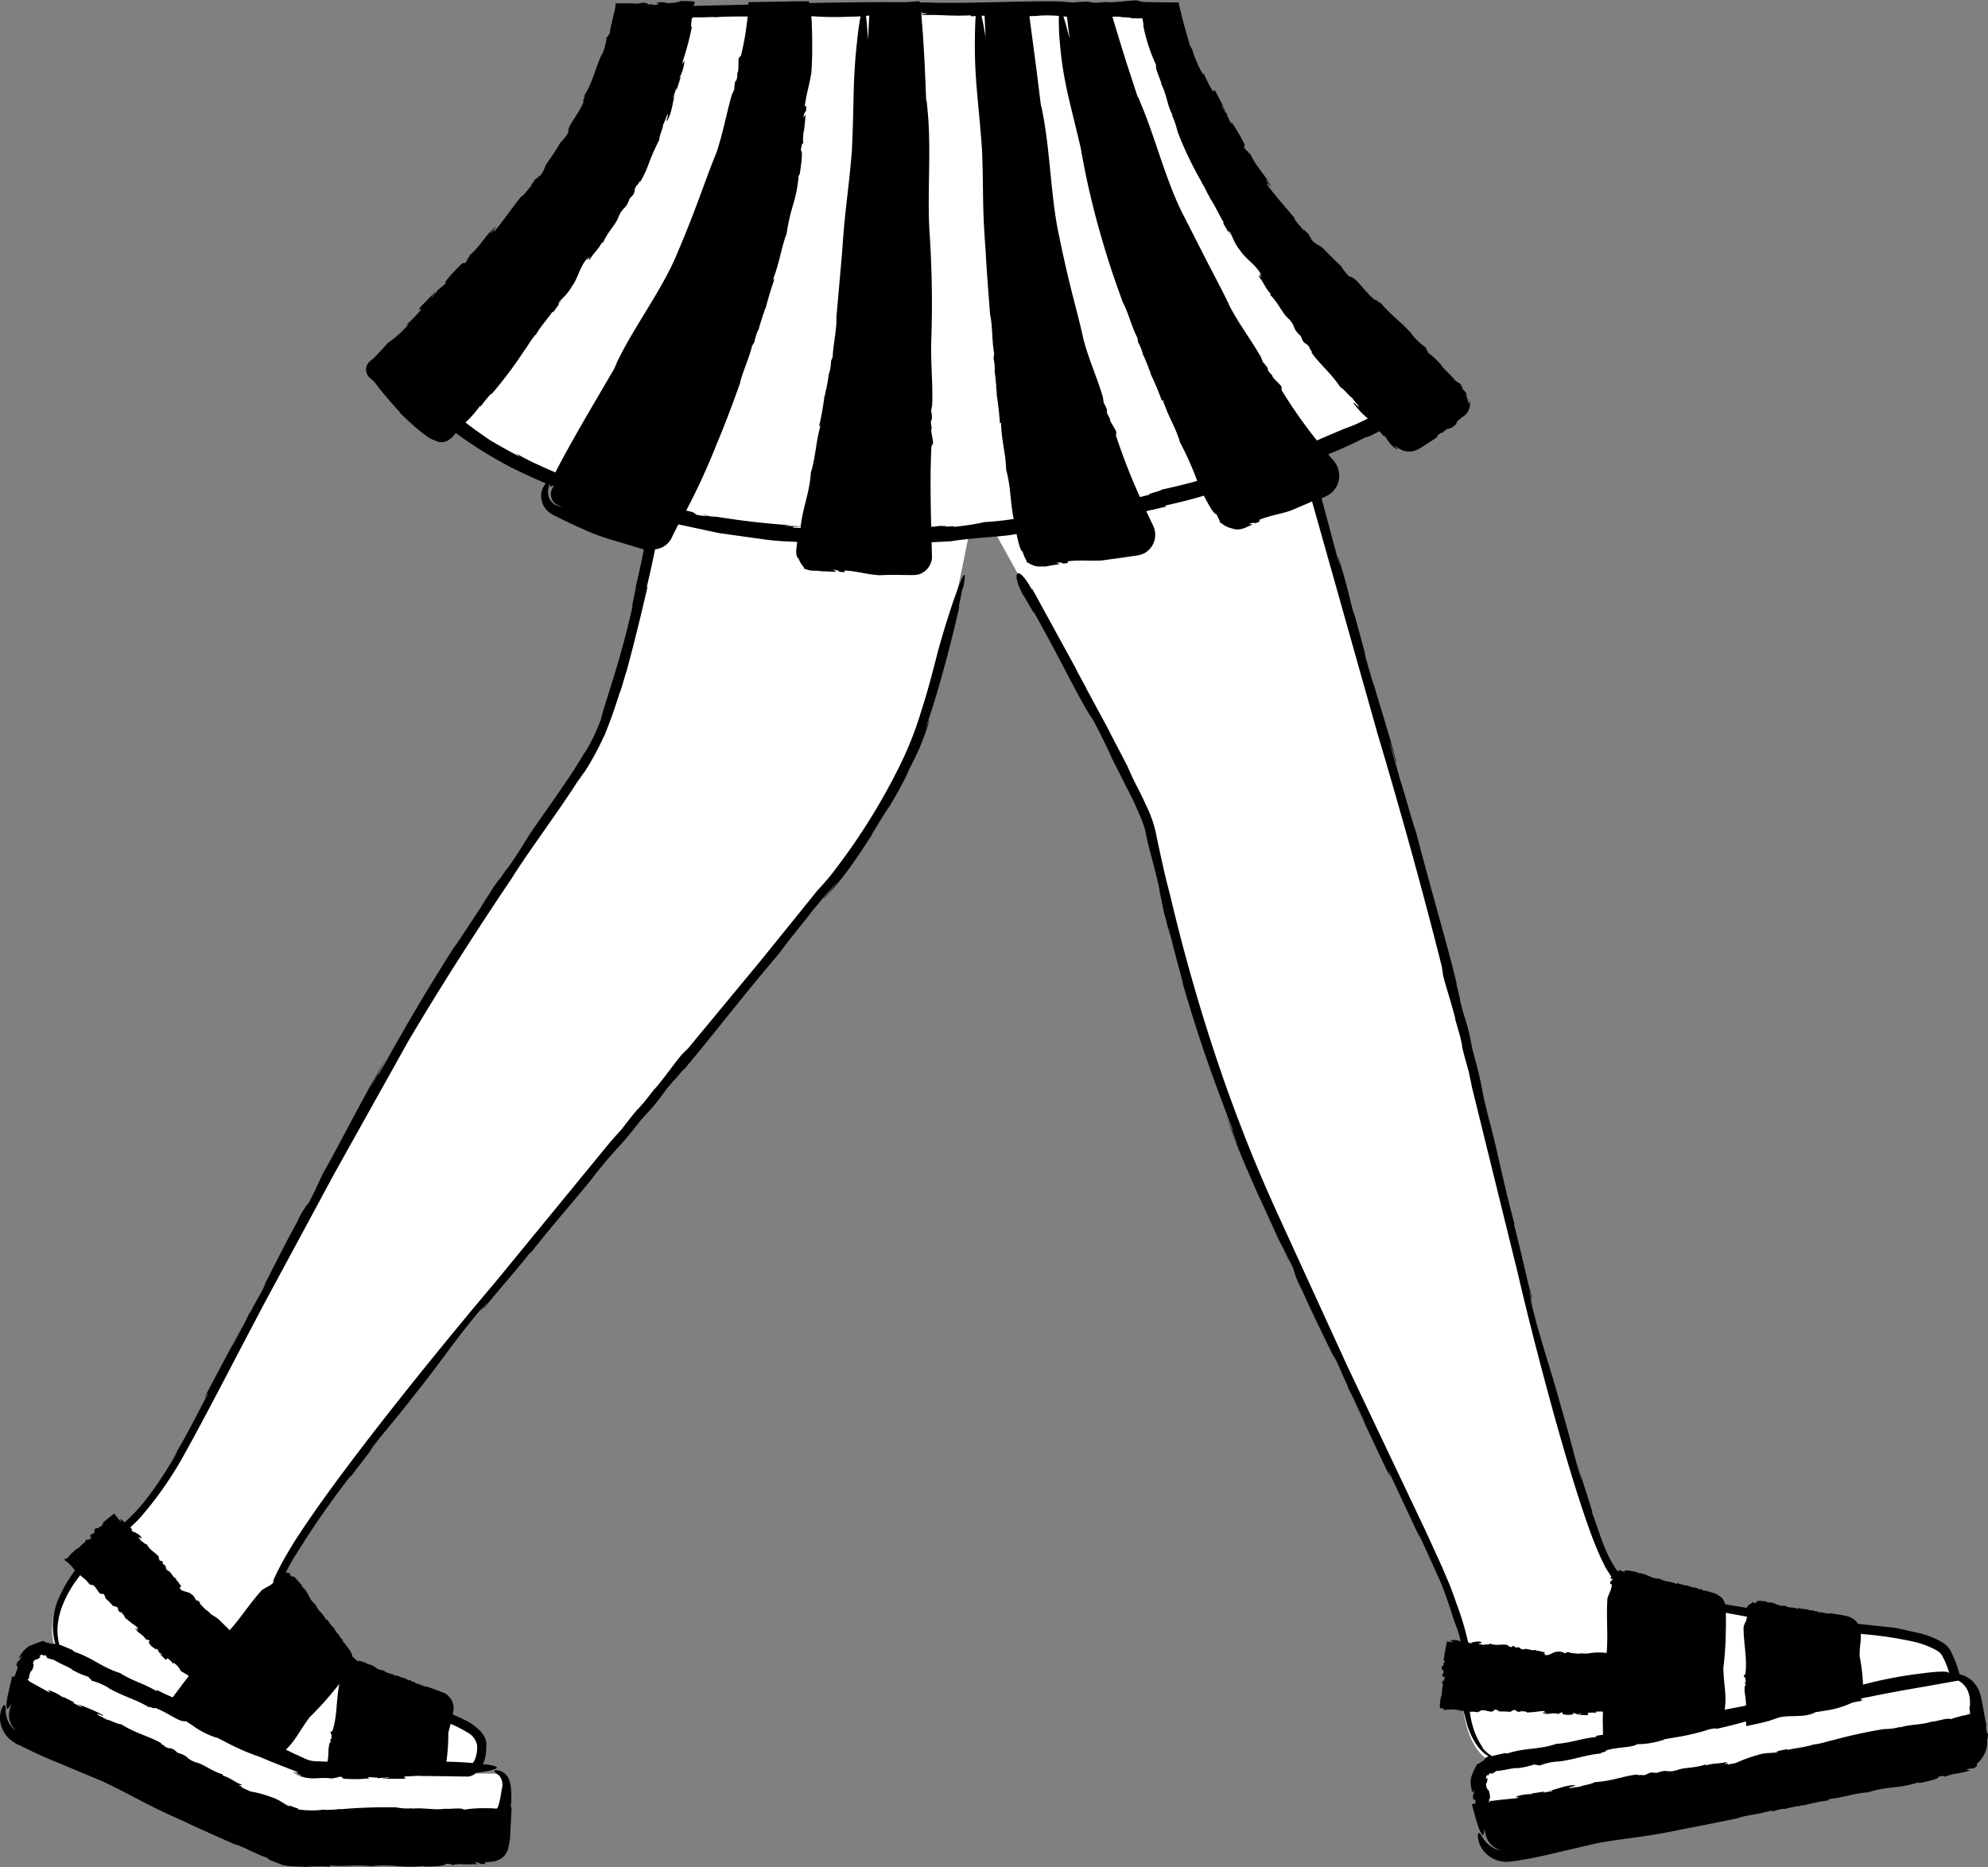 <svg xmlns="http://www.w3.org/2000/svg" width="242.352" height="227.621" viewBox="0 0 242.352 227.621">
  <rect x="0" y="0" width="242.352" height="227.621" fill="#808080" stroke="none"/>
  <g id="_115" data-name="115" transform="translate(-125.141 -207.1)">
    <path id="Path_11840" data-name="Path 11840" d="M131.95,408.24c-1.8-4.7,1.8-10.3,7.6-14.6,2.9-2.1,6.2-7.1,8.9-12.1,12.6-23.3,20.7-39.7,29.3-53.5,9.9-15.9,15.9-23.3,19.2-28.8,4.9-8,9.4-35.1,9.4-35.1l38.3.5s-3.6,21.4-7.5,32.1a68.912,68.912,0,0,1-12,19.4c-34.2,42.4-62.4,74.3-66.2,83.8-.8,1,11.3,11.8,13,13.5,5.6,2.6,12,3.6,12,6.5s-1.7,3.2-1.7,3.2l-19.8-.1-30.5-14.8Z" fill="#fff"/>
    <path id="Path_11841" data-name="Path 11841" d="M163.3,352.75l.58-1.02C163.86,351.74,163.71,352,163.3,352.75Zm-2.03,43.82c-.04.08-.1.17-.14.24Z"/>
    <path id="Path_11842" data-name="Path 11842" d="M307.75,421.94c-3,0-4.9-5.6-4.2-10.3.5-3.5-.8-6.4-2-9.9-1.6-4.5-10.1-21.9-22.8-49.5-8.3-19.2-11.6-35.5-13.5-44.2-1-4.4-24.2-45.7-24.2-45.7l39.6-12.4,12.7,45.6c3.6,12.2,8.9,31.2,13.9,52.4,6.2,25.8,11.8,47.2,14.7,51.1,1.9,2.5,12.4,4.1,25.7,6.3,6.4.6,11.7.8,14.3,2.7.9.7,1.6,3.5,1.6,3.5l-55.8,10.4Z" fill="#fff"/>
    <path id="Path_11843" data-name="Path 11843" d="M282.3,360.96l-.48-1.12A7.416,7.416,0,0,0,282.3,360.96Zm43.13,39.5.27.08ZM267.8,316.12a.149.149,0,0,1,.01.06l.08.3-.1-.36Z"/>
    <path id="Path_11844" data-name="Path 11844" d="M245.05,270.94h0v.2C244.95,270.94,245.05,270.94,245.05,270.94Z" fill="#fff"/>
    <path id="Path_11845" data-name="Path 11845" d="M245.78,271h0Zm-1.52.05h0Zm-.44-.01Z"/>
    <path id="Path_11846" data-name="Path 11846" d="M243.98,271c-.07.01-.34.02-.23.03-.02.01.04.02.07.02.2,0,0,.01.18.01h-.1c.1.01.04,0,.08.01h-.07c.1,0,.1.01.06.01h.15c-.16.01.14.01-.05.02h-.04c.38.01-.26.01.1.02h-.1c.04,0,.06.01.35.01h-.07l.04.01h.04l1.32-.32c.01-.01.02-.01,0,0l-.17.1.18-.1c.06-.03.06-.03.05-.02h-.02l-.3.12c-.02.01-.01,0-.03.01h-.01v.01h-.01l-.1.03a.687.687,0,0,1-.13.02.278.278,0,0,1-.1-.01h-.01v-.01l.03.48-.01-.02c-.01-.02-.01-.05-.02-.07v-.17a1.7,1.7,0,0,0,0-.23,1.188,1.188,0,0,0-.03-.2.857.857,0,0,0-.32-.5v-.04c-.17-.05-.3.03-.18.26-.23-.18-.1.06-.18.03h-.02c.15.17-.24.06-.1.2-.02-.01-.1-.04-.1-.05.01.07.06.14-.1.1.02.1-.07.23.2.26h-.05c.18.02.03.03.12.05h-.04c.18,0,.03.04.1.05h-.1l.03.03.02-.02c.3-.04-.2.05.01.04a4.379,4.379,0,0,0,.48-.07c.14-.03-.23.05-.12.03l-.22.05c.08-.01-.15.06-.05.04l-.12.03c.22-.05-.15.07.06.02.1-.02-.35.12-.1.06l-.16.06c-.02.02.2-.06.12-.03-.1.04-.08.04-.17.07-.15.07.23-.05-.02.07.2-.07.08-.02.23-.07-.08.03-.01.02-.2.1-.02.01-.01,0,.02-.01l-.1.05c-.2.1.13-.03.1-.01a.434.434,0,0,1,.1-.05h-.01l-.1.04-.05.04.12-.05c-.06.03-.25.13-.1.06l.2-.1a.7.7,0,0,0-.22.14l.15-.07-.1.06c.08-.03.02,0-.05.03-.03.02-.07.03-.08.04h-.01l2.4-.57h-.19c-.25,0,.26,0-.08-.01h-.07c.13,0-.03-.01.14-.01,0,0,.08-.01-.1-.01h.3c-.13,0-.24-.01-.1-.01h.02c.14-.01-.2-.01-.02-.02h-.25c-.18-.01.38-.01-.2-.01h.19l-.04-.01a1.364,1.364,0,0,1-.26-.01h.03c.14,0-.01-.01.17-.01-.04,0-.23-.01-.3-.02h.28c.22,0-.22-.01-.02-.02h.02c.1,0-.06-.01-.12-.01h.06c-.01-.01-.01,0-.02-.01h-.3c-.03,0-.14-.01-.05-.01h-.14c-.1,0-.1-.01.05-.01l-1.56-.01c-.3.01.1.02.22.04Z"/>
    <g id="Group_829" data-name="Group 829">
      <path id="Path_11847" data-name="Path 11847" d="M244.95,270.84Z" fill="#fff"/>
      <path id="Path_11848" data-name="Path 11848" d="M172.95,250.54s13.8,20.5,53.8,21.7,67.7-14.3,67.7-14.3a62.7,62.7,0,0,0-12.6-20.8c-9.4-10.5-13.6-28.9-13.6-28.9l-66.9.3s-.9,16.8-11.5,26.2c-10.7,9.4-16.9,15.8-16.9,15.8Z" fill="#fff"/>
    </g>
    <path id="Path_11849" data-name="Path 11849" d="M289.46,376.37l.01-.04C289.45,376.31,289.45,376.32,289.46,376.37Zm-45.44-103.9.03-.45v.01Zm-1.12-.65a.145.145,0,0,0-.02.07ZM184.5,420.05a1.764,1.764,0,0,1,0,.23Z"/>
    <path id="Path_11850" data-name="Path 11850" d="M155.6,367.22l.03-.02C155.63,367.18,155.63,367.18,155.6,367.22Zm28.9,53.08c0,.1-.01.23-.02.38Z"/>
    <path id="Path_11851" data-name="Path 11851" d="M184.47,420.67l-.05.45ZM210.8,269.8l.75.2A2.068,2.068,0,0,0,210.8,269.8Zm30.34,3.4h-.04l-.2.02.24-.02ZM182,238.78l.28-.2C182.25,238.56,182.18,238.61,182,238.78Zm8.52,9.15-.04.07Zm17.18,19.32.2-.33C207.88,266.91,207.82,266.99,207.7,267.25Zm1.2-28.07-.03.1C208.9,239.22,208.91,239.2,208.9,239.18Zm6.46,14.65-.01.01-.02.1Zm21.6-18.88-.01-.1C236.95,234.91,236.95,234.95,236.96,234.95Zm-9.87,10.92v0Zm25.5-10.4-.03-.1Zm-6.7,10.03v-.02l-.02-.1Zm21.83-12.16-.05-.08A.259.259,0,0,0,267.72,233.34ZM261.98,244l-.06-.12Zm21.6-6.6h-.01l-.07-.06Zm31.88,178.63-.14-.07C315.32,415.99,315.36,416.02,315.46,416.03Zm2.57-7.26c.01,0,.02-.01.03-.01A.077.077,0,0,1,318.03,408.77Zm-7.9,5h0c.02,0,.03-.01.04-.01Zm13.52,15.65h.34C323.99,429.39,323.89,429.38,323.65,429.42Zm5.9-5.26-.08.03Zm7.42,4.77h-.01l-.1.03Z"/>
    <path id="Path_11852" data-name="Path 11852" d="M362.55,411.84l-55.3,10.3a2.52,2.52,0,0,0-2,3l.5,2.9,60.5-11.2-.5-2.9a2.711,2.711,0,0,0-3.2-2.1Z" fill="#fff"/>
    <path id="Path_11853" data-name="Path 11853" d="M344.2,416h-.34C343.87,416.03,343.96,416.04,344.2,416Zm2.07,3.78.08-.03C346.29,419.76,346.28,419.77,346.27,419.78Zm-15.4-3.28h.02l.08-.03Zm19.1-8.85.05-.12C350,407.53,349.97,407.56,349.97,407.65Zm-8.5,7.45a.077.077,0,0,1,.03-.02A.125.125,0,0,0,341.47,415.1Zm-34.9,10.35h0l.1.12Zm26.88-16.8.06-.15C333.48,408.5,333.45,408.53,333.45,408.65Zm-11,9.86.03-.02C322.46,418.5,322.45,418.5,322.45,418.51ZM335.1,402a.01.01,0,0,0,.01.01l.05.05Zm-191.98,5.2-.05-.14C143.06,407.08,143.06,407.12,143.12,407.2Zm7.4-3.6a.037.037,0,0,0,.03.01A.077.077,0,0,0,150.52,403.6Zm-9.6-1.6h0c.02.01.03.02.04.02Zm1.46,22.42.3.2C142.69,424.59,142.62,424.54,142.38,424.42Zm7.44-.82-.08-.02Zm4.02,8.32h-.02l-.08-.03Z"/>
    <path id="Path_11854" data-name="Path 11854" d="M185.45,423.34l-21.8-.2a4.552,4.552,0,0,1-2-.5l-30.4-14.5a2.568,2.568,0,0,0-3.2,1.8l-.7,2.7,33.1,15.3a5.338,5.338,0,0,0,2.5.5h23.6l.2-2.1c0-1.4.2-2.7-1.3-3Z" fill="#fff"/>
    <path id="Path_11855" data-name="Path 11855" d="M166.5,423.9l-.34-.06C166.16,423.87,166.26,423.89,166.5,423.9Zm-1.74,3.8h.08a.276.276,0,0,0-.08.01Zm-10.08-9.75.02.01.08.02Zm23.52-1.15.08-.1C178.25,416.7,178.22,416.73,178.2,416.8Zm-9.73,5.8c.01,0,.02-.01.03-.01A.044.044,0,0,0,168.47,422.6Zm-5.7-8.8.14-.08C162.89,413.71,162.84,413.72,162.77,413.8Zm-15.1,1.25Zm20.6-5.47v.02a.148.148,0,0,0,.01.07l-.01-.1ZM208.2,207.2h.02l.28-.1Zm94.5,51.6h0l-.05.15Z"/>
    <path id="Path_11856" data-name="Path 11856" d="M367.38,418.46l-.15-.87c.03-.01.05-.01.08-.02l-.5-2.75-.2-.95a3.687,3.687,0,0,0-.48-1.15,3.359,3.359,0,0,0-1.65-1.37,2.643,2.643,0,0,0-.46-.13l-.03-.13-.2-.67-.15-.43a8.039,8.039,0,0,0-.8-1.68,4.741,4.741,0,0,1,.5.84,6.677,6.677,0,0,0-.43-.84,3.03,3.03,0,0,0-.53-.65,4.66,4.66,0,0,0-.65-.44,10.345,10.345,0,0,0-2.55-1l-2.93-.65-4.6-.5a1.686,1.686,0,0,0-.48-.52,2.4,2.4,0,0,0-1-.45l-.75-.14-1.16-.18c-.4.13-.98-.2-1.43-.1l-.14-.15a.638.638,0,0,1-.47-.06l.02-.03a3.9,3.9,0,0,1-.58-.04l.02-.03-.26-.04.06-.04a2.957,2.957,0,0,1-1.1-.17v.15c-.7-.3-1.02-.07-1.64-.4l.02-.03c-.9.2-1.26-.53-2.2-.35.1-.02-.03-.08-.02-.12a5.151,5.151,0,0,0-.97-.1c-.25.02-.37.1-.32.25-.4.01-.36-.05-.46-.15.07.12-.26.22-.48.46a.411.411,0,0,1,.08-.13.965.965,0,0,0-.3.43l-2.64-.44a2.608,2.608,0,0,0-.32-.7,2.774,2.774,0,0,0-1.38-.76l-.3-.1-.24-.06a1.507,1.507,0,0,0-.46-.05l-.17-.17a1.039,1.039,0,0,1-.6-.13l.02-.03a7.137,7.137,0,0,1-.74-.12l.02-.03-.34-.08.07-.03a5.44,5.44,0,0,1-1.43-.34v.15c-.9-.42-1.3-.23-2.1-.65l.02-.03c-1.17.07-1.6-.72-2.8-.68.15-.01-.04-.1-.02-.12l-.4-.08-.57-.1c-.34-.05-.55-.03-.52.14-.54-.1-.45-.13-.57-.25.03.06-.06.1-.2.15a.593.593,0,0,1-.08.04c-1.64-2.14-2.46-5.6-3.1-7.1l.01-.18-1.9-6.04.66,2.27c-.4-.73-1.27-4.62-2.58-9.02-1.1-4.15-2.6-8.34-3.62-12.7-.6-2.05.6,1.8-.25-1.3.07-.12.42,1.43.3.6-.8-3.02-1.15-5-2.14-8.73l.04-.17c-1.33-4.86-2.14-9.25-3.04-12.48-1.3-5.03-.6-3.44-2.05-8.65l-.42-2.06c-.55-2.25-.53-1.58-1.12-4.07.1.13-.77-3.15-.33-1.7-1.36-5.65-3.13-11.37-5.03-18.78-.57-1.57-1.54-5.3-1.98-6.46,0-.2-2.14-7.42-.82-3.3.1.35.3,1,.26.95l.2.48c-1.1-4.23-2.27-7.6-3.4-11.76.32,1.24.78,2.88.43,1.8l-1.07-3.86.28.8-1.57-5.76.15.8c-.75-2.83-.9-3.85-1.9-7-.46-1.42.64,2.7-.2-.27l-1.9-7.12.08-.03c.2-.1.33-.14.62-.3a2.7,2.7,0,0,0,1.23-1.33,2.791,2.791,0,0,0,.13-1.8,2.9,2.9,0,0,0-.35-.8,2.989,2.989,0,0,0-.25-.34l-.2-.23-.45-.54a49.449,49.449,0,0,0,4.8-2.2c-.65.35.32-.06.28-.01l1.17-.6.6.7-.07-.26c.26.33.4.58.58.83.1.12.18.24.3.36l.2.2a2.631,2.631,0,0,0,.44.32c.33.16.06-.06-.08-.23-.13-.2-.24-.26.33.14a2.327,2.327,0,0,0,1.47.42,2.447,2.447,0,0,0,.86-.23c.1-.05.3-.17.36-.2l.23-.15c.62-.4,1.28-.8,1.86-1.22-.2-.04.12-.26.42-.5l.1.07c1.12-1.03.6-.1,1.74-1.1l.1-.3a3.214,3.214,0,0,1,.55-.48c.2-.15.35-.25.48-.37a1.526,1.526,0,0,0,.4-.55,2.057,2.057,0,0,0,.07-1.38c.07.52-.06.62-.1.46a5.774,5.774,0,0,0-.35-1.1,1.668,1.668,0,0,1,.23.23,2.359,2.359,0,0,0-.57-.78c-.05-.05-.1-.1-.15-.16.22.12.2-.03-.22-.44l.4.18-.95-.64c-.52-.7-1.6-1.57-1.74-1.94a10.569,10.569,0,0,0-1.7-1.56c.35.18-.35-.58-.05-.46a7.664,7.664,0,0,1-1.82-1.7l.1.07c-1.4-1.6-2.7-2.43-3.9-3.9-.04.16-.7-.6-.65-.3-1.52-1.27-2.26-2.8-3.17-2.9a6.939,6.939,0,0,1-.96-1.2l.17.13c-1.22-1.16-1.56-1.5-2.43-2.4-.48-.4-.74-.3-1.48-1.12.32.2-.01-.13-.27-.43.2.18.27.22-.04-.23a.91.91,0,0,1-.25-.18c0-.01-.01-.03.01-.03-.48-.48-.43-.37-.23-.13-.02,0-.02.03.02.13a10.935,10.935,0,0,0-.8-1c-.26-.32-.46-.6-.42-.7-1.33-1.57-2.33-2.68-3.36-4.07-.03-.2.26.08.57.47l-.7-1c.12-.07.45.54.68.84-.62-1.33-1.83-2.4-2.54-3.97l-.28-.25-.04-.1c-.05.03-.3-.26-.45-.47-.02-.27.24-.12-.18-.85a22.093,22.093,0,0,0-1.45-2.38c.2.43.08.32-.06.16a7.037,7.037,0,0,0-.42-.9l.12-.1c-.06.22-.65-.9-.78-1.02-.01-.27.4.54.5.6l-1.17-2.27c-.5-.77-.06.2-.38-.12a14.749,14.749,0,0,1-1.13-2.25v.32a13.547,13.547,0,0,1-1.38-3.15l-.26-.46-.18-.58-.57-2.03-.26-1-.4-1.66-2.54-.02-1.84-.04-.53-.14c-.23-.2-3.32.33-3.78.14l-1.4.1c-.4-.04-1.22-.07-.53-.13a19.493,19.493,0,0,0-2.26.1l-1.4-.13c-5.1-.08-9.46.2-14.84.17-.74-.03-1.57-.05-2.44-.06v-.12c-.05-.06-.2,0-.3-.01l-.63.05-.8.06c-3.52-.03-7.7.02-11.73.1v-.02l-.02-.17c-.02-.04-.1-.01-.16-.02h-1.06l-2.07.04-4.1.06-.02.3-2.3.06-4.35.1c.03-.14.07-.25.1-.36.01-.04.03-.08.04-.12l-.08-.03a2.242,2.242,0,0,0-.27-.05,10.462,10.462,0,0,0-1.38-.02q-.284.09-.57.17a8.31,8.31,0,0,1-.96.07,2.074,2.074,0,0,1-.35-.06,2.18,2.18,0,0,0-1.17.07c.6-.02.28.27-.45.22l.2-.12a4.122,4.122,0,0,1-.8.05c.24-.06.13-.17-.47-.15l.4-.15-1.13.22c-.13-.02-.27-.03-.42-.04-.1-.01-.4-.01-.66-.01H200.2a6.268,6.268,0,0,1-.27,1.4l-.1.5-.15.64a6.141,6.141,0,0,0-.2,1.26c-.01-.38-.33.57-.38.26a6.1,6.1,0,0,1-.65,2.32l.02-.1c-.83,1.88-1.1,3.37-2.1,4.97.17-.01-.33.84-.06.7-.72,1.82-2.02,2.9-1.88,3.8a6.984,6.984,0,0,1-.94,1.2l.1-.2c-.83,1.43-1.13,1.8-1.82,2.82-.33.52-.18.75-.9,1.58.13-.35-.12.02-.38.35.15-.22.17-.3-.22.07a1.214,1.214,0,0,1-.14.28c-.01,0-.03.01-.03,0-.4.56-.3.5-.1.25,0,.02.04.01.12-.04-.56.47-1.25,1.56-1.45,1.5-1.3,1.63-2.13,2.88-3.23,4.22-.2.08.01-.27.3-.68l-.8.94c-.1-.1.4-.58.64-.88-1.13.96-1.85,2.4-3.16,3.53l-.16.33-.08.06c.04.03-.16.37-.32.57-.25.1-.18-.2-.76.43a15.928,15.928,0,0,0-1.84,2.1c.34-.33.28-.17.17,0-.3.3-.55.4-.74.68l-.14-.08c.22-.01-.66.9-.73,1.06-.25.1.4-.54.4-.68l-1.8,1.83c-.56.72.22-.01.01.4a14.816,14.816,0,0,1-1.76,1.8l.3-.1a12.331,12.331,0,0,1-2.54,2.3c-.63.72-1.2,1.3-1.67,1.82-.2.15-.38.3-.54.44a1.336,1.336,0,0,0,0,2l.52.45a45.016,45.016,0,0,0,3.2,3.8l-.1-.03c.8.78,1.47,1.4,2.1,1.94.3.27.62.5.93.74l.47.34a2.1,2.1,0,0,0,.8.37,1.509,1.509,0,0,0,1.65-.01,2.634,2.634,0,0,0,.76-.68c.06-.07.1-.12.16-.18a53.473,53.473,0,0,0,6.73,4.18c1.35.67,2.75,1.32,4.26,1.96-.02.02-.03.02-.05.04a2.209,2.209,0,0,0-.54,1.43,2.568,2.568,0,0,0,.74,1.84,2.8,2.8,0,0,0,.73.53l.4.2.37.18c1.14.57,2.16,1.05,3.14,1.47a23.45,23.45,0,0,0,2.88,1.08l3.1.93.87.26c.1.03.2.06.3.1-.3,1.48-.62,2.97-1,4.55.15-.27-.65,3.02-.36,2.23-1.4,6.5-3.32,11.6-3.88,13.9a21.882,21.882,0,0,1-2.24,4.52,6.143,6.143,0,0,0,.34-.62c-1.4,2.42-2.48,3.9-3.4,5.26l-2.98,4.27c-1.17,1.74-1.24,2.1-3.4,5.18.63-1.04-.22.24-1,1.4.5-.75.63-1-.44.5-.13.23-.34.57-.54.9-.01.01-.06.07-.04.03-1.3,1.97-1.04,1.64-.43.73-.02.05.04-.02.24-.3-1.43,1.98-3.73,5.7-3.98,5.88-3.8,5.96-6.32,10.36-9.18,15.5-.38.55.26-.67,1.1-2.17l-2.04,3.64c-.06-.07,1.14-2.1,1.76-3.24-2.6,4.25-4.9,9-7.75,14.08l-.5,1.1-.17.3a3.112,3.112,0,0,1-.3.68l-.63,1.26a9.774,9.774,0,0,0-1.46,2.42c-1.13,1.98-3,5.74-4.37,8.4.76-1.42.55-.94.25-.32-.67,1.27-1.12,1.97-1.62,2.97l-.1.06c-.03.2-1.73,3.43-1.93,3.87-.45.7,1-2,1.12-2.34l-4.07,7.65c-1.4,2.75.34-.45-.28.9-1.3,2.4-2.43,4.8-4.08,7.45l.57-.8a50.4,50.4,0,0,1-3.47,5.4,21.8,21.8,0,0,1-3.06,3.38,1.676,1.676,0,0,0-.46-.4c-.23-.1.3.56-.1.18l-.7-.87c-.42.32-.94.73-1.4,1.15.14.06-.05.24-.23.45l-.1-.07c-.33.55-.35-.04-.7.47l.04.2c-.22.55-.4.01-.58.66.15-.18.27.12.02.28l-.03-.14c-.1.13-.1.2-.2.26.02-.1-.08-.16-.24.02l.01-.22-.17.47a1.6,1.6,0,0,0-.46.37c-.05.05-.16.16-.27.25a.82.82,0,0,1-.28.16s-.26.22-.52.47-.53.54-.5.65c.02-.13-.25.06-.44.15,0,.04-.03.06-.13.01a4.873,4.873,0,0,1,1.38,1.32l-.07-.05c.03.04.06.07.08.1a15.944,15.944,0,0,0-1.76,2.9,8.389,8.389,0,0,0-.7,5.77,2.154,2.154,0,0,0,.1.27c-.2-.05-.35-.05-.4.02a1.668,1.668,0,0,0-.4-.13c-.1-.03-.17-.04-.24-.06-.13-.03-.2-.05-.26-.07-.1-.04-.1-.1-.16-.14a8.909,8.909,0,0,0-1.7.65,2.443,2.443,0,0,1,.33-.23,3.409,3.409,0,0,0-1.66,1.73c.13-.1.28-.2.42-.3-.33.5-.38.57-.47.62s-.15.12-.23.6l.2.04a12.022,12.022,0,0,1-.42,1.2.418.418,0,0,1-.04.1,1.86,1.86,0,0,0-.25-.1l-.4,1.7c-.05.25-.1.5-.16.72-.03.15-.05.3-.07.44a2.684,2.684,0,0,0-.04,1.04c.06.14.2.04.46-.38.03-.05.07-.12.1-.18l-.18.67a2.514,2.514,0,0,0,.77,2.63,2.6,2.6,0,0,1-.62-.56,3.219,3.219,0,0,1-.65-1.87c.01-.88-.16-.8-.4-.46a3.141,3.141,0,0,0-.06,2.55,3.712,3.712,0,0,0,.66,1.08,2.728,2.728,0,0,0,.4.38,3.965,3.965,0,0,0,1.03.63c.3.1.06.02.26.12a3.6,3.6,0,0,0,.34.17l1.3.63c.84.4,1.64.74,2.47,1.08l5.87,2.45c4.2,2.03,5.2,2.8,9.64,4.75,2.08,1,4.34,1.98,6.4,2.9,1.06.26,2.68,1.25,3.9,1.62l.4.32c.22.07.4.13.68.24s.52.2.77.3l-.04.02a8.242,8.242,0,0,0,2,.2l-.03.03.8-.01-.14.05a23.438,23.438,0,0,1,3.34-.04l-.1-.15c2.2.17,3-.12,5,.08l-.03.03c2.52-.37,3.98.28,6.57-.07-.32.04.14.08.1.1,1.2-.04,2.47-.05,2.5-.34.87.01.7.1.82.2,0-.12.75-.17,1.43-.18l-.3.05,1.95-.03-.38-.24c1.05.07.25.3,1.3.2l-.03-.2a6.617,6.617,0,0,0,1.1-.1,2.421,2.421,0,0,0,1.1-.52,2.145,2.145,0,0,0,.65-1.14c.04-.17.07-.34.1-.5l.1-.5.2-3.92h-.1l.05-.7c0-.15.02-.26.02-.5l-.01-.4c-.01-.28-.02-.56-.05-.85a3.865,3.865,0,0,0-.2-.88,1.871,1.871,0,0,0-.5-.76,1.637,1.637,0,0,0-1.07-.44c-.23,0-.3.07-.23.16s.3.22.6.52a1.754,1.754,0,0,1,.3,1.58l-.1.6a6.182,6.182,0,0,1-.12.67c-.06.23-.12.55-.18.74a3.524,3.524,0,0,1-.15.37l-.04-.08c-.01.04-.02.1-.03.13l-.3-.03-.13-.01-.06-.01h-.15c-.43-.01-.82-.01-1.2-.01a15.229,15.229,0,0,0-2.16.18c-.24-.3-1.8-.03-2.32-.12h.05c-1.34.22-2.76-.18-4.05.01a.5.5,0,0,1,.37-.1,6.927,6.927,0,0,1-2.3-.07,62.355,62.355,0,0,0-6.82.23l.1-.05a13.68,13.68,0,0,1-1.98.12c-.05-.02-.1-.03-.1-.04a9.05,9.05,0,0,1-1.73.1,10.834,10.834,0,0,1-1.45-.12l-.01-.12a4.407,4.407,0,0,1-.7-.23l-.8-.36.6.3c-.34.18-1.14-.74-2.4-1.1a12.8,12.8,0,0,0-2.47-.67l-1.15-.52c.1-.02.18-.05-.24-.2.04-.16.42.08.27-.13-.83-.3-1.24-.75-2.27-1.1l.01-.13c-1.38-.4-2.35-1.27-3.3-1.47-1.37-.52-.73-.74-2.2-1.16l-.46-.4c-.58-.3-.5-.01-1.13-.38.08-.08-.8-.46-.36-.37-1.4-.83-3.1-1.18-4.93-2.33-.5-.01-1.44-.57-1.82-.58-.01-.1-1.96-.92-.78-.6.1.03.27.1.24.14l.18-.05a19.671,19.671,0,0,0-3.16-1.36c.3.2.75.38.42.32l-1-.5h.26l-1.5-.76.16.2a5.931,5.931,0,0,0-1.8-.95c-.42-.08.63.48-.17.15l-1.5-.83-.42-.23-.3-.17-.12-.1.04-.08c-.16.06-.14-.02-.14-.13a.563.563,0,0,0,.13,0c.1-.74.2-.85.3-.96a.749.749,0,0,0,.16-.24,1.1,1.1,0,0,0,.08-.27c.03-.1.03-.13.06-.24l.05.1c-.05-.1-.1-.2-.14-.3.1-.4.28-.44.4-.46.14-.02.2-.07.6-.34-.33.12-.27-.26.26-.25l-.12.13c.25-.04.36-.08.53-.01-.1.01-.1.05-.07.1.02.02.06.05.07.06a.779.779,0,0,0,.18.1c-.18-.03-.2.01-.23.06.02-.01.01-.04.1-.02l.27.07.55.14c.72.48,2,.92,2.25,1.22a9.832,9.832,0,0,0,2.08.88c-.38-.05.5.42.2.42a7.755,7.755,0,0,1,2.25.96l-.1-.03c1.82,1.02,3.3,1.36,4.9,2.32-.01-.17.84.33.7.06,1.78.65,2.96,1.8,3.83,1.65a1.3,1.3,0,0,1,.15.1l.66.43a10.175,10.175,0,0,0,2.73,1.42.286.286,0,0,0,.24.05l1.63.84a27.93,27.93,0,0,0,3.67,1.54c1.67.74,3,1.2,4.45,1.8.02.01.05.02.07.03.12.16-.28.06-.73-.12.37.15.72.34,1.18.5-.03.06-.22.01-.46-.1s-.44-.2-.62-.3a3.641,3.641,0,0,0,.47.28,3.51,3.51,0,0,0,.59.26,4.68,4.68,0,0,0,1.32.24c.5.01.84-.04,1.26-.04a8.723,8.723,0,0,1,1.24.06l.35-.1.1.02c0-.06.38-.13.63-.14.24.12-.02.27.82.27a14.636,14.636,0,0,0,2.75-.1c-.47-.02-.32-.1-.1-.13a7.491,7.491,0,0,0,.98.07l.04.16c-.16-.15,1.1-.15,1.25-.2.24.12-.65.1-.76.18h2.52c.9-.1-.16-.15.27-.28.6-.02,1.18-.08,1.82-.07.2,0,.43.02.66.04l-.07-.03,2.5.03,1.76.03.87.01a1.315,1.315,0,0,0,.64-.13,2.025,2.025,0,0,0,.48-.3l.03-.03c4.02-.53,2.38-.9.8-1.06a4.375,4.375,0,0,0,.24-.62,4.9,4.9,0,0,0,.14-1.87c.01.1.05.2.07.38a2.078,2.078,0,0,0-.01-.35l-.06-.42a2.543,2.543,0,0,0-.16-.38,2.85,2.85,0,0,0-.43-.67,6.95,6.95,0,0,0-2.22-1.56c-.46-.22-.86-.4-1.23-.55l.06-.36a2.089,2.089,0,0,0-.5-1.8,1.826,1.826,0,0,0-.92-.58,2.206,2.206,0,0,1-.27-.12l-.42-.15-1.1-.4c-.4.06-.92-.38-1.38-.38l-.1-.17a.655.655,0,0,1-.45-.14l.02-.03a3.434,3.434,0,0,1-.56-.14l.02-.03-.25-.1.06-.03a2.905,2.905,0,0,1-1.06-.38l-.03.15c-.62-.43-1-.26-1.54-.7l.02-.03c-.93.03-1.14-.75-2.08-.75.12,0-.01-.1.01-.12l-.66-.22a.909.909,0,0,0-.5-.04l-.37-.34c-.08-.07-.15-.14-.23-.2a2.2,2.2,0,0,0-.47-.96l-.2-.3-.15-.2a1.293,1.293,0,0,0-.33-.33l-.03-.25a1.1,1.1,0,0,1-.4-.48l.04-.01a6.948,6.948,0,0,1-.52-.57l.04-.01-.22-.28h.08a5.037,5.037,0,0,1-.93-1.17l-.1.12c-.45-.9-.9-1-1.28-1.84l.04-.01c-.97-.68-.84-1.6-1.8-2.3.12.1.02-.1.06-.1l-.45-.53c-.2-.22-.36-.38-.48-.5-.12-.08-.2-.08-.25.01-.38-.37-.28-.36-.3-.53-.02.07-.1.05-.23.02a.975.975,0,0,0-.25-.02,22.293,22.293,0,0,1,1.1-2,3.238,3.238,0,0,0,.2-.3,105.507,105.507,0,0,1,6.5-9.36l.15-.1,3.72-4.84-1.42,1.8c.34-.74,2.93-3.58,5.62-7.1,2.62-3.22,5-6.8,7.8-10.06,1.24-1.65-1.04,1.5.86-.93.14-.02-.86,1.15-.3.58,1.88-2.37,3.22-3.76,5.54-6.68l.15-.07c3-3.83,5.9-7,7.87-9.58,3.14-3.9,2.3-2.45,5.52-6.56l1.37-1.5c1.43-1.7.92-1.3,2.53-3.2-.05.16,2.02-2.4,1.15-1.23,3.63-4.26,7.1-8.88,11.9-14.5.9-1.32,3.3-4.16,4-5.15.04-.03.36-.4.76-.9l.63-.76.74-.8c.88-1,1.4-1.6.06.06a4.083,4.083,0,0,1-.67.7l-.08.1c-.04.06.01.01-.03.06l-.13.22a2.949,2.949,0,0,0,.2-.24l.3-.3c.2-.2.36-.38.54-.58.35-.38.66-.78.98-1.16.62-.78,1.2-1.55,1.74-2.34,1.1-1.58,2.14-3.2,3.25-4.97-.68,1.04-1.58,2.43-1.02,1.48.7-1.1,1.4-2.2,2.05-3.3l-.36.73c1-1.66,1.95-3.35,2.8-5.1-.14.23-.27.46-.42.7.66-1.26,1.1-2.13,1.52-3.05a26.064,26.064,0,0,0,1.26-3.46c.4-1.4-.97,2.52-.02-.33,1.23-3.6,2.7-9.07,3.76-13.78-.18.42.1-.84.37-2.15l.1-.14c.94-5.02-1.9,3.33-3.1,7.82-.6,2.33-1.2,4.7-1.95,7a43.318,43.318,0,0,1-2.65,6.8,76.73,76.73,0,0,1-7.74,12.52,29.911,29.911,0,0,1-2.33,2.77l-2.34,2.9-4.55,5.63-8.9,10.75-.57.56c-.32.2-3,3.96-3.53,4.4l-1.3,1.65c-.4.44-1.2,1.38-.56.56-1.23,1.5-1.25,1.54-2.1,2.64l-1.38,1.55-14.06,17.14c-6.24,7.37-17.74,21.46-23.57,30.23l-.92,1.4-.87,1.46a31.321,31.321,0,0,0-1.63,3.12c-.01.02-.01.05-.02.07a.556.556,0,0,0-.06.08l.03.04a.813.813,0,0,0-.01.22,2.372,2.372,0,0,1-.65.47,7.357,7.357,0,0,0-.74.43c-1.4,1.53-2.58,3.4-3.93,4.9l-1.07-1.06a3.8,3.8,0,0,0-1-.75h.06c-.36-.1-.32-.3-.64-.48,0-.03-.01-.06,0-.06-.38-.13-.75-.73-1-.88l.07-.1-.52-.5.17.2c-.28.15-.24-.52-.74-.75-.3-.37-1.14-.26-1.4-.72-.27-.07.3-.01-.02-.2.1-.12.2.05.2-.1-.3-.2-.3-.53-.67-.76l.08-.1c-.56-.25-.63-.88-1.05-1-.48-.35-.01-.54-.6-.8l-.05-.3c-.16-.2-.28.01-.42-.25.1-.06-.2-.32,0-.27-.34-.58-1.1-.78-1.5-1.6-.28.01-.5-.38-.7-.38.05-.08-.6-.63-.12-.42.04.02.1.07.06.1l.13-.04c-.18-.5-.7-.55-1.03-.92.07.13.2.26.06.23l-.3-.33h.14l-.25-.3c.4-.37.8-.75,1.16-1.14a43.994,43.994,0,0,0,5.3-7.54c2.97-5.33,5.84-11,10.02-18.9l8.47-15.7,8.9-15.93c3.93-6.66,8.4-13.62,12.63-19.9,1.9-3.06,5.7-8.15,8-11.76l.97-1.35a33.71,33.71,0,0,0,2.27-4.2l-.02.1c.88-2.07,1.65-4.43,1.97-5.5v.1c.28-.85.53-1.7.77-2.57l-.1.45c1.03-3.7,1.95-7.55,2.74-10.94l-.15.26c.43-1.82.76-3.34,1.04-4.72a2.53,2.53,0,0,0,1.97-1.29l.27-.57.6-1.18,4.95,1.06,5.36.75a29.572,29.572,0,0,0,3.2.28l.98.05q-.057.353-.09.71a2.594,2.594,0,0,0,.01.92c.07.26.17.38.24.37a3.13,3.13,0,0,0,.6,1.04c.1.12.05.14.1.25.03-.06.34.13.82.2.12.02.26.01.38.02h.28c.2.01.4.01.58.02l-.36.03,2.23.08-.43-.26c1.18.13.28.3,1.42.3v-.2c1.65.1,2.57.47,4.24.58,1.02-.05,1.95-.05,2.98-.03l.78.01h.45a3.518,3.518,0,0,0,.65-.1,2.319,2.319,0,0,0,1.54-1.94l.01-.1v-.02l-.05-1.84,2.34-.12c1.2-.2,2.87-.36,4.6-.5.86-.08,1.74-.14,2.58-.25.3-.04.57-.1.84-.13.24,1.13.5,2.14.74,2.14a4.1,4.1,0,0,0,.44,1.04c.07.13.01.15.05.26.04-.05.3.17.73.35a2.231,2.231,0,0,0,.76.17,3.6,3.6,0,0,0,.73-.05,2.866,2.866,0,0,1-.4.1c.15-.01.25-.03.33-.04l.27-.04.54-.1,1.1-.17-.46-.17c1.16-.1.33.24,1.43.03l-.04-.2c1.6-.18,2.57-.02,4.14-.1l2.43-.33,1.83-.27a3.268,3.268,0,0,0,.9-.25,2.568,2.568,0,0,0,1.12-3.4l-.83-1.76,2.47-.57-.22-.1c2-.44,3.45-.82,4.77-1.22.6,1.15,1.26,2.34,1.52,2.23.1.22.18.35.24.5a1.885,1.885,0,0,1,.15.3c.05.12,0,.13.02.24.05-.05.26.15.6.37a3.449,3.449,0,0,0,1.4.44,2.572,2.572,0,0,1-.48-.02,2.666,2.666,0,0,0,1.48-.1c.42-.17.67-.3,1.02-.45l-.48-.05c1.06-.38.38.15,1.35-.33l-.1-.17c1.45-.58,2.4-.66,3.85-1.13l2.18-.93.44-.2,7.95,28.2c2.92,9.8,5.6,19.47,7.87,28.52l.12.82c-.03.38,1.47,4.93,1.53,5.65l.6,2.1c.13.6.42,1.85.12.8.48,1.95.52,2,.9,3.38l.44,2.1,5.5,22.32c1.13,4.88,2.9,11.88,4.88,18.93,1,3.53,2.05,7.07,3.15,10.35.56,1.64,1.1,3.22,1.74,4.7.3.74.65,1.44.98,2.12l.62.98.07.07c-.03.1-.05.23-.08.36a1.255,1.255,0,0,1,.26-.07c-.15.53-.3-.03-.3.65l.2.05a2.918,2.918,0,0,1-.1.57c-.04.13-.1.25-.14.37a4.7,4.7,0,0,0-.3.78c-.16,2.2.1,4.54-.1,6.65a6.887,6.887,0,0,0-2.22.05l.04-.04c-.35.15-.44-.01-.82.06-.02-.02-.04-.04-.04-.05-.38.15-1.07-.05-1.37,0l-.01-.1-.73-.03.27.04c-.12.3-.54-.23-1.08-.08-.5-.08-1.05.56-1.55.37-.26.12.23-.22-.14-.13,0-.16.18-.1.1-.22-.37.05-.58-.2-1.03-.13l-.01-.13c-.6.18-1.08-.25-1.48-.06-.6.06-.37-.4-1-.2l-.23-.2c-.26-.05-.2.2-.5.1.03-.1-.37-.1-.2-.2-.65-.22-1.37.13-2.23-.2-.2.2-.64.04-.8.18-.02-.1-.9-.08-.37-.24.04-.01.12,0,.1.03l.07-.12c-.48-.27-.92.06-1.4-.02.14.05.34.06.2.13l-.42-.05c0-.01-.01-.02-.01-.03l.07-.07h-.1a35.672,35.672,0,0,0-1.45-4.8c-.26-.75-.53-1.52-.84-2.28l-.93-2.18-1.94-4.25-9.5-20-7.7-16.82c-2.18-4.74-4.33-9.54-7.16-17.45a226.786,226.786,0,0,1-6.83-23.4c-.5-1.8-1.05-4.3-1.6-6.92a14.441,14.441,0,0,0-1.3-3.9c-.53-1.2-1.12-2.3-1.62-3.3l-.7-1.56-2.24-4.3.06.08-2.84-5.26.06.07-1.32-2.43.25.4-5.6-10.22.07.3c-1.76-3.3-2.67-2.34-1.12.58-.07-.3,1.58,2.8,1.26,1.98,3.4,6,5.78,11.14,7.24,13.18,1.47,2.76,1.65,3.32,2.38,4.77l-.36-.65,2.94,5.82,1,2.27c.12.4.3.76.4,1.2l.32,1.5c.5,2.12.7,2.42,1.55,6.24-.34-1.22.02.34.36,1.76-.22-.9-.3-1.18.1.7.08.26.2.66.3,1.04,0,.02.01.1,0,.06.6,2.36.53,1.94.26.84.02.05.01-.04-.05-.4.52,2.48,1.8,6.83,1.8,7.14,2.03,7.05,3.85,11.98,6.04,17.67.2.66-.36-.66-1-2.3l1.57,4.04c-.1,0-.95-2.3-1.43-3.55.84,2.44,1.83,4.9,2.95,7.45l.84,1.93.9,1.94,1.83,4.03.58,1.1.14.33a4.739,4.739,0,0,1,.37.68l.65,1.3a11.065,11.065,0,0,0,1.1,2.72c.93,2.17,2.86,6.07,4.2,8.86-.7-1.52-.43-1.04-.1-.4.64,1.35.94,2.16,1.45,3.2l-.02.13c.15.16,1.76,3.57,2,4,.3.8-1.04-2.07-1.24-2.4l3.82,8.13c1.42,2.87-.16-.56.56.8l3.73,7.98-.35-.97,2.75,6.07c.73,1.75,1.23,3.37,1.78,5.06a11.88,11.88,0,0,1,.73,2.32,2.158,2.158,0,0,0-1.22-.14c-.22.08.65.22.08.22l-.52-.1c-.07.3-.15.7-.23,1.1l-.1.64-.1.58c.15-.04.13.1.14.27h-.13c.1.62-.3.2-.22.8l.16.12c.2.57-.3.27-.01.9,0-.24.28-.1.2.2l-.1-.1c.01.17.05.22.02.33-.06-.1-.17-.07-.17.17l-.13-.17.18.47a1.082,1.082,0,0,0-.08.3c-.02.16-.03.33-.05.48a2.107,2.107,0,0,1-.16.8,7.9,7.9,0,0,0-.1,1.28,1.537,1.537,0,0,0,.43-.07c-.38.1.32.18,0,.3a4.86,4.86,0,0,1,1.94.01l-.08.01q.206.026.41.06a1.407,1.407,0,0,0,.2.01c.04.22.1.45.16.66.57,2.64,1.8,4.3,2.87,4.85-.35.17-.52.36-.48.46-.47.27-.62.43-.73.47s-.12,0-.2.02c.1.07-.55.83-.67,1.7.01-.13.03-.26.05-.4a3.392,3.392,0,0,0-.13,1.22c.05.43.12.7.18,1.02l.17-.4c.1,1-.24.3-.02,1.24l.2-.05.06.48c-.15.03-.3.07-.46.1.33,1.23.65,2.4.8,2.76a3.084,3.084,0,0,0,.48.96c.12.1.2-.06.23-.56v-.18l.15.65a2.588,2.588,0,0,0,1.88,1.98,2.887,2.887,0,0,1-.85-.24,3.6,3.6,0,0,1-1.4-1.33c-.4-.75-.5-.6-.56-.2a3.215,3.215,0,0,0,1.05,2.23,3.647,3.647,0,0,0,1.05.67,2.763,2.763,0,0,0,.5.17,3.755,3.755,0,0,0,1.2.1l.86-.1,1.38-.23c.88-.16,1.7-.34,2.56-.54l6-1.4c4.47-.76,5.7-.7,10.3-1.68,2.2-.4,4.54-.9,6.7-1.32.98-.4,2.83-.53,4-.93l.5.03a4.646,4.646,0,0,1,1.32-.28l-.02.04c.6-.2,1.32-.28,1.62-.38l-.02.04.75-.16-.12.07a26.427,26.427,0,0,1,3.18-.65l-.1-.13c2.14-.23,2.85-.67,4.8-.84l-.02.04c2.33-.82,3.85-.45,6.26-1.27-.3.1.15.05.13.1,1.13-.25,2.35-.5,2.3-.78.83-.15.7-.04.82.05-.03-.12.68-.3,1.33-.44l-.3.1.93-.2c.16-.04.3-.06.48-.1a3.184,3.184,0,0,0,.57-.2,3.762,3.762,0,0,1-.5-.07c.58-.14.67-.16.76-.13.08,0,.2.04.65-.38l-.14-.14a3.76,3.76,0,0,0,1.2-1.84,3.011,3.011,0,0,0,.1-1.08,1.756,1.756,0,0,0,.1-.9Zm-187.6.01c.1-.5.2-.86.3-1.2a13.4,13.4,0,0,1,2,1.02,2.28,2.28,0,0,1,1.2,1.47,1.381,1.381,0,0,1,.03.2v.28a4.679,4.679,0,0,1-.05.55,3.447,3.447,0,0,1-.3.97,1.1,1.1,0,0,1-.2.28l-.28-.02q-1.457-.124-2.92-.14a23.425,23.425,0,0,0,.23-3.43Zm-16.83-2.07a40.659,40.659,0,0,0,3.2-3.56c.13-.15.26-.32.4-.5a.436.436,0,0,1-.04.07c-.4,1.9-.24,4.03-.86,5.75l-.16.05c-.22,0,.23.54.03.58l.06.22c-.05.05-.1.17-.14.06a.45.45,0,0,0,.04.35l-.16.18a4.543,4.543,0,0,0-.14,1.1l-.03.55a3.532,3.532,0,0,1-.1.63l-.7-.03c-.2-.01-.4-.01-.6-.02s-.3-.01-.45-.03a3.42,3.42,0,0,1-.94-.28l-1.44-.66c-.3-.15-.62-.3-.93-.44,1.24-1.22,1.63-2.26,2.94-4.02Zm-15.64-3.86-1.12,1.5c-.68-.3-1.34-.6-1.94-.92l.01.17c-1.88-1.08-2.72-1.15-4.4-2.16l.04-.02c-2.4-.72-3.4-1.9-5.85-2.68.3.1-.1-.13-.05-.15-.6-.26-1.18-.52-1.63-.67a7.144,7.144,0,0,1-.22-2.07,9.163,9.163,0,0,1,.75-3.05,13.948,13.948,0,0,1,1.32-2.4l.5-.7.2-.25c.16.15.27.24.42.37a2.8,2.8,0,0,1,.72.77c.08-.12.3.22.36.02.66.44.7,1.3,1.3,1.1.26.24.2.4.3.55l-.08-.04a9.373,9.373,0,0,1,.95.95c.2.14.43-.01.68.35-.17-.03-.04.1.08.2-.08-.07-.13-.06-.04.14a.283.283,0,0,1,.13.04c0,.01,0,.02-.01.02.2.17.2.12.13.01.02-.01.02-.03.02-.08.1.3.55.57.44.72.6.57,1.13.87,1.65,1.32-.02.12-.2.06-.35-.06l.36.33c-.1.1-.25-.15-.37-.24.24.57.97.72,1.3,1.35l.17.03.01.04c.04-.04.2.02.28.08-.02.15-.2.18.03.42.1.27.56.5.84.72-.1-.15-.03-.15.06-.12.12.12.1.27.22.33l-.1.12c.06-.15.42.2.5.2-.02.15-.25-.12-.34-.1l.7.72c.33.18.06-.15.28-.12a2.225,2.225,0,0,1,.7.7l.02-.18a2.4,2.4,0,0,1,.9,1.02c.33.2.6.37.85.5l.12.13-.83,1.06Zm45.64-143.83a1.842,1.842,0,0,1-.9-1,2.047,2.047,0,0,1-.07-1.02c.07-.26.1-.42.13-.54a.461.461,0,0,1,.1.05c-.05.24.02.3.28.1l.15.06c-.03.06-.08.13-.1.18a1.494,1.494,0,0,0,.7,2.2c.16.08.34.16.52.24-.3-.1-.57-.18-.82-.27Zm7.37-17.3a1.846,1.846,0,0,0-.24.54l-2.34,4s-2.85,4.83-4.47,7.92l-.42.82c-.75-.3-1.47-.63-2.22-.98a25.982,25.982,0,0,1-2.6-1.35c.17.15.33.3.5.44-1.5-.8-2.7-1.46-3.75-2.1-1-.7-1.9-1.32-2.8-2.02l-.1-.06a14.264,14.264,0,0,0,1.83-2.1.527.527,0,0,1-.16.36c.6-.76,1.38-1.82,1.55-1.77a50.647,50.647,0,0,0,4.17-5.6l-.03.1a15.214,15.214,0,0,1,1.15-1.67c.05-.03.1-.07.1-.06.42-.83,1.6-2.13,1.98-2.76l.12.03,1.07-1.47-.43.53c-.1-.37.98-.98,1.6-2.16.76-.97.97-2.38,1.82-3.35.23-.6-.12.58.3-.24.15.07-.16.4.08.3.45-.8.97-1.13,1.5-2.1l.13.03c.57-1.36,1.6-2.24,1.9-3.2.64-1.36.8-.7,1.35-2.2a6.165,6.165,0,0,0,.43-.46c.32-.6.03-.52.43-1.15.07.1.5-.8.4-.37a13.039,13.039,0,0,0,1.1-2.38,26.2,26.2,0,0,1,1.23-2.75c-.01-.52.5-1.5.48-1.9.1-.02.77-2.1.53-.85-.02.1-.1.28-.12.26l.06.18c.66-1.1.62-2.22,1.04-3.4-.15.34-.3.8-.27.48.12-.37.25-.73.36-1.1l.03.26.53-1.65-.2.2a5.526,5.526,0,0,0,.63-2c.01-.44-.36.74-.18-.14a34.4,34.4,0,0,0,1.1-4.16c-.08.06-.1-.01-.1-.15l.08-.85.14-.1v-.05c.66,0,1.34.02,2.44-.04a1.227,1.227,0,0,1,.24.04c1.03-.1,2.55-.1,4-.1l-.05.45-.2,1.47c-.15.97-.35,1.92-.56,2.83l-.2.23c-.23.07,0,1.68-.24,1.86l-.05.7c-.08.18-.2.58-.18.23a4.317,4.317,0,0,0-.15,1.12l-.3.64c-.7,2.44-1.05,4.6-1.9,7.12-.63,1.5-1.4,3.66-2.22,5.86s-1.7,4.42-2.4,6.02c-1.8,4.6-5.4,9.2-7.56,13.78Zm22.42,20.06-.85-.03c-.33-.1.13-.13.87-.13a.778.778,0,0,0-.02.16Zm.02-.18-2.02-.1a9.065,9.065,0,0,1,2.03.03A.148.148,0,0,0,222.76,271.29Zm6.9-59.44c-.6,5.07-.37,7.73-.68,13.8-.45,5.32-.82,6.7-1.18,12.22l-.7,7.98c.08,1.23-.4,3.35-.45,4.76l-.2.52a5.911,5.911,0,0,1-.25,1.56l-.03-.04c-.05.75-.26,1.57-.3,1.94l-.03-.04-.16.9-.02-.16a37.342,37.342,0,0,1-.66,3.77l.16-.07c-.64,2.45-.52,3.4-1.13,5.62l-.03-.04c-.15,2.63-.94,4.15-1.24,6.64a96.3,96.3,0,0,1-10.2-1.1l-.8-.05-.22-.06a5.813,5.813,0,0,1-1.43-.13c-.47-.2-.02-.25-1.32-.52a81.787,81.787,0,0,0,3.7-8.06c1.02-2.42,2-5.04,2.86-7.45.23-1.2,1.16-3.16,1.47-4.57l.3-.5a5.972,5.972,0,0,1,.48-1.5l.02.04c.16-.73.47-1.5.54-1.87l.02.04.27-.86v.16c.32-1.25.7-2.53,1.1-3.64l-.17.05c.86-2.37.87-3.33,1.6-5.48l.03.04a24.417,24.417,0,0,1,.8-3.63,16.542,16.542,0,0,0,.7-3.72c-.02.37.1-.14.13-.1.2-1.35.4-2.8.12-2.86.16-.98.2-.8.34-.9-.12-.01-.06-.87.03-1.64v.36c.1-.73.16-1.47.22-2.2l-.28.4c.2-1.16.32-.27.38-1.4h-.2c.2-1.6.56-2.54.8-4.1.08-1.12.12-2.27.1-3.42.01-.57-.01-1.15-.02-1.73l-.03-.87-.04-.77-.01-.1a36.565,36.565,0,0,0,4.7.06c.43,0,.87-.01,1.3-.04-.22,1.12-.4,2.78-.4,2.78Zm1.28.03c-.07-1.33-.15-2.25-.23-2.85l.4-.03c-.02.56-.08,1.55-.16,2.88Zm14.23-2.87.12,2.65c-.2-1.2-.36-2.07-.5-2.65A2.411,2.411,0,0,0,245.17,209.01Zm-7.72-.45c.4-.04.2.01,0,.06C237.46,208.6,237.45,208.58,237.45,208.56Zm7.86,62.16a30.634,30.634,0,0,1-4.1.63c.8-.18-.22-.05-1.16-.03.6-.04.78-.1-.45-.1-.17.04-.44.07-.7.1-.01-.01-.06-.01-.04-.02a1.339,1.339,0,0,1-.2.01c-.08-3.4-.13-6.72.03-9.8l.15-.27c.2-.12-.32-1.7-.12-1.93l-.1-.7c.04-.2.08-.62.13-.27a4.573,4.573,0,0,0-.1-1.15l.13-.7c.1-2.6-.17-4.8-.12-7.55a130.179,130.179,0,0,0-.17-13.05c-.38-5,.27-10.88-.34-16a1.55,1.55,0,0,0-.1-.6l-.2-4.7-.2-3.3-.2-2.56c.13,0,.33,0,.64-.02.07.16-.96.1-.43.23,2.02-.08,3.3.15,5.8.03l.1.12.53-.03c-.1,1.13-.1,2.78-.1,2.78-.07,5.04.46,7.62.87,13.6.2,5.26,0,6.67.43,12.12.13,2.6.36,5.37.55,7.9.3,1.2.22,3.34.5,4.75l-.08.56a6.351,6.351,0,0,1,.15,1.56l-.04-.03c.15.73.17,1.56.24,1.93l-.04-.03.1.9-.06-.15c.2,1.28.35,2.6.43,3.77l.13-.1c.1,2.5.52,3.38.63,5.64l-.04-.03c.66,2.35.5,3.97.96,6.14-1.08.17-2.05.28-3.45.38Zm9.9-61.57.33,2.65c-.34-1.3-.58-2.16-.77-2.7.14.01.28.02.44.04Zm11.5,57.65c.22.1-1.98.57-1.4.6l-1.2.3a73.49,73.49,0,0,1-2.93-7.52l.04-.3c.15-.18-.87-1.44-.77-1.73l-.33-.62c-.03-.2-.13-.6.03-.3a5.368,5.368,0,0,0-.46-1.03l-.1-.7c-.73-2.44-1.66-4.4-2.36-7-.33-1.58-.92-3.8-1.5-6.08-.56-2.28-1.08-4.57-1.42-6.3-1.1-4.82-1.1-10.62-2.13-15.57a1.535,1.535,0,0,0-.14-.57l-.57-4.58-.84-6.33c.45-.01.9-.02,1.3-.07a16.288,16.288,0,0,1,2.3.04,25.658,25.658,0,0,0,.1,3.08c.4,4.9,1.24,7.34,2.56,13.02a98.273,98.273,0,0,0,2.7,11.5c.7,2.44,1.58,5,2.44,7.34.6,1.04,1.1,3.07,1.77,4.3l.08.55a6.089,6.089,0,0,1,.58,1.4l-.04-.02c.34.63.58,1.4.76,1.72l-.04-.01.33.8-.1-.12a36.5,36.5,0,0,1,1.42,3.38l.1-.14c.77,2.3,1.4,3,2.08,5.08l-.04-.01a37.966,37.966,0,0,1,2.16,4.82c-1.42.4-2.83.74-4.36,1.07Zm14.68-12.17-.02-.3c.1-.2-1.16-1.14-1.12-1.44l-.45-.5c-.07-.18-.26-.54-.03-.28a4.958,4.958,0,0,0-.67-.86l-.25-.64c-1.23-2.13-2.53-3.8-3.75-6.08-.65-1.42-1.7-3.4-2.74-5.4l-2.85-5.6c-2.23-4.23-3.5-9.68-5.44-14.14a1.131,1.131,0,0,0-.25-.5l-1.38-4.23-.66-2.12-.64-2.1-.34-1.14c-.01-.05-.03-.1-.04-.16.22-.01.5-.02.96,0-.1.1,2.1.08,1.12.18.52.02,1.04.01,1.57.02l.15.84-.07-.1a20.736,20.736,0,0,0,1.6,4.97c-.2.32.55,1.76.64,2.3l-.04-.04c.66,1.22.76,2.73,1.43,3.9-.04-.04-.12-.04-.24-.32a9.154,9.154,0,0,1,.8,2.22,42.341,42.341,0,0,0,3.03,6.32l-.1-.07c.52.7.5.97,1,1.77,0,.06.02.12.01.1.56.74,1.27,2.36,1.7,2.97l-.07.1c.3.53.6,1.06.95,1.57l-.34-.6c.4.04.56,1.28,1.42,2.3.65,1.06,1.9,1.75,2.52,2.88.46.42-.5-.3.1.38-.1.12-.32-.3-.3-.03.57.7.72,1.3,1.45,2.14l-.07.1c1.04,1.03,1.5,2.3,2.26,2.92,1,1.1.3,1.02,1.47,2.1l.24.58c.4.54.46.24.86.87-.1.03.52.77.17.5.93,1.4,2.34,2.46,3.56,4.3.47.22,1.1,1.14,1.45,1.3-.03.1,1.46,1.67.5.87-.08-.07-.2-.2-.17-.23l-.2-.03a9.753,9.753,0,0,0,1.77,1.9l-.73.36a16.471,16.471,0,0,1-2.06.86l-2.04.86-1.38.6a59.583,59.583,0,0,1-4.32-6.16Zm70.54,152.92c.02-.2.03-.4.05-.6a5.928,5.928,0,0,0,.01-.65l.33.03a46.805,46.805,0,0,1,6.03.9,10.567,10.567,0,0,1,2.7.98,4.222,4.222,0,0,1,.54.35,1.487,1.487,0,0,1,.33.43,10.447,10.447,0,0,1,.58,1.26l.2.6.06.18-.06.03c-.04-.4-3.3.06-3.3.06a52.126,52.126,0,0,0-7.14,1.36,23.542,23.542,0,0,0-.42-3.48,13.459,13.459,0,0,1,.08-1.44Zm-16.4-1.75c.02-.5.02-1.03.01-1.55,0-.17-.01-.35-.01-.52l2.58.47a2.4,2.4,0,0,1-.15.6,2.886,2.886,0,0,0-.26.62c-.04,1.94.5,4,.2,5.82l-.14.08c-.2.04.33.5.13.56l.1.2c-.04.06-.07.2-.13.08a.511.511,0,0,0,.1.34l-.13.2a4.026,4.026,0,0,0,.06,1.1c.03.18.05.37.07.54a5.481,5.481,0,0,1,.03.7c-.13.03-.26.05-.4.08l-2.2.42c.27-1.8-.1-2.83-.16-5.07a39.429,39.429,0,0,0,.3-4.68Zm-1.45,10v0Zm-28.2,4.33a8.975,8.975,0,0,1-1.3-2.97,12.429,12.429,0,0,1-.26-1.36,3.116,3.116,0,0,1,1,.06c-.03-.15.37-.04.28-.23.8-.14,1.42.46,1.74-.1.36-.01.42.16.6.2l-.1.03a11.481,11.481,0,0,1,1.38.04c.25-.04.3-.3.75-.2-.15.1.03.1.2.1-.1.01-.14.05.07.13a.262.262,0,0,1,.13-.06c0,.01.01.02,0,.03.28-.02.24-.06.1-.08.01-.02,0-.04-.04-.07.28.15.8.04.84.22.84.01,1.46-.15,2.16-.18.07.1-.1.17-.3.2h.5c-.01.13-.3.06-.44.08.58.25,1.23-.15,1.92.1l.15-.1.04.02c0-.06.16-.12.26-.14.1.12-.02.27.32.28a2.457,2.457,0,0,0,1.13-.06c-.2-.03-.13-.1-.04-.13.17.01.26.13.4.1l.01.16c-.06-.15.46-.13.52-.2.1.12-.27.1-.32.17l1.03.04c.37-.1-.06-.15.13-.28a2.919,2.919,0,0,1,1.02.01l-.1-.15a3.905,3.905,0,0,1,.9-.01c-.02.36-.03.75-.03,1.14l.03,1.67-.88.14.1.13c-2.14.23-2.85.67-4.8.84l.02-.04c-2.33.82-3.86.45-6.26,1.27.3-.1-.15-.05-.13-.1-.55.12-1.1.24-1.55.37a3.6,3.6,0,0,1-1.2-1.04Zm59.06-3.97a4.425,4.425,0,0,1-.5.1,14.158,14.158,0,0,0-1.5.44c-.3-.24-1.77.3-2.3.3l.04-.03c-1.27.46-2.73.32-3.95.75.04-.03.06-.1.35-.17a7.253,7.253,0,0,1-2.26.35,61.019,61.019,0,0,0-6.62,1.46l.1-.06a12.569,12.569,0,0,1-1.9.47c-.05-.01-.12-.01-.1-.02-.84.34-2.54.5-3.23.7l-.07-.1-1.73.35.65-.1c-.17.34-1.35.05-2.57.48a17.374,17.374,0,0,0-2.6.96l-1.04.2c.1-.1.24-.22-.26-.06-.06-.15.4-.17.14-.26-.84.23-1.44.1-2.47.4l-.07-.1c-1.34.48-2.63.32-3.5.7-1.4.36-1.02-.2-2.46.33l-.6-.06c-.64.1-.42.3-1.13.34.02-.1-.9.08-.5-.1-1.62.13-3.2.83-5.33.94-.42.3-1.5.36-1.8.58-.07-.08-2.12.38-.97-.03.1-.03.28-.06.27-.03l.12-.15c-1.24-.01-2.15.53-3.34.7.36-.03.82-.12.53.02l-1.1.2.2-.14-1.65.24.25.08a5.3,5.3,0,0,0-2,.27c-.4.17.8.03-.05.22l-1.94.2-1.07.13c-.06,0-.12-.01-.17-.01a.322.322,0,0,1-.16.18.487.487,0,0,1-.03-.07l.1-.12c-.23-.3.3.13-.07-1.22l-.2-.22a1.513,1.513,0,0,1-.15-.54.43.43,0,0,1,.06-.2c.08-.1.08-.2.14-.65-.13.32-.37.02-.01-.36a1.116,1.116,0,0,0,.02.17c.14-.2.18-.3.34-.4-.08.15.03.17.33-.01a1.415,1.415,0,0,0-.13.24,1.523,1.523,0,0,1,.56-.45c.86-.03,2.15-.43,2.53-.33a10.322,10.322,0,0,0,2.18-.5c-.34.18.66.04.4.22a7.823,7.823,0,0,1,2.37-.54l-.1.03c2.06-.24,3.44-.84,5.3-1-.1-.13.87-.23.6-.37,1.65-.47,3.14-.32,3.85-.77h.06a9.832,9.832,0,0,0,3.04-.5c.07.02.22-.08.2-.1l1.78-.3a26.53,26.53,0,0,0,3.74-.92c.43-.08.78-.14.84-.05,1.4-.3,2.5-.6,3.6-.9,0,.2.01.38.02.57.75-.15,1.55-.33,2.25-.5.17-.04.34-.1.5-.13l.3-.1.5-.17c1.4-.58,3.23-.05,4.65-.68.05.02.17-.07.16-.1l1.36-.22a11.494,11.494,0,0,0,3.2-.96c.18-.04.45-.1.92-.18.85-.28-.2-.12.2-.33l.5-.12c.08-.01.17-.03.24-.04l-.17.05c2.33-.5,4.76-.93,7.16-1.34l3.92-.7.16-.03c.75.4,1.6,1.3,1.4,3.25l-.06-.1.06.47c0,.06.01.12.01.18.01.1.01.2.02.3a1.45,1.45,0,0,0-.32.03Z"/>
    <path id="Path_11857" data-name="Path 11857" d="M348.25,403.8h0c.02,0,.03,0,.04-.01h-.04Zm-211.5-10.18h0l-.02-.1Zm40.48,19.08Z"/>
  </g>
</svg>
